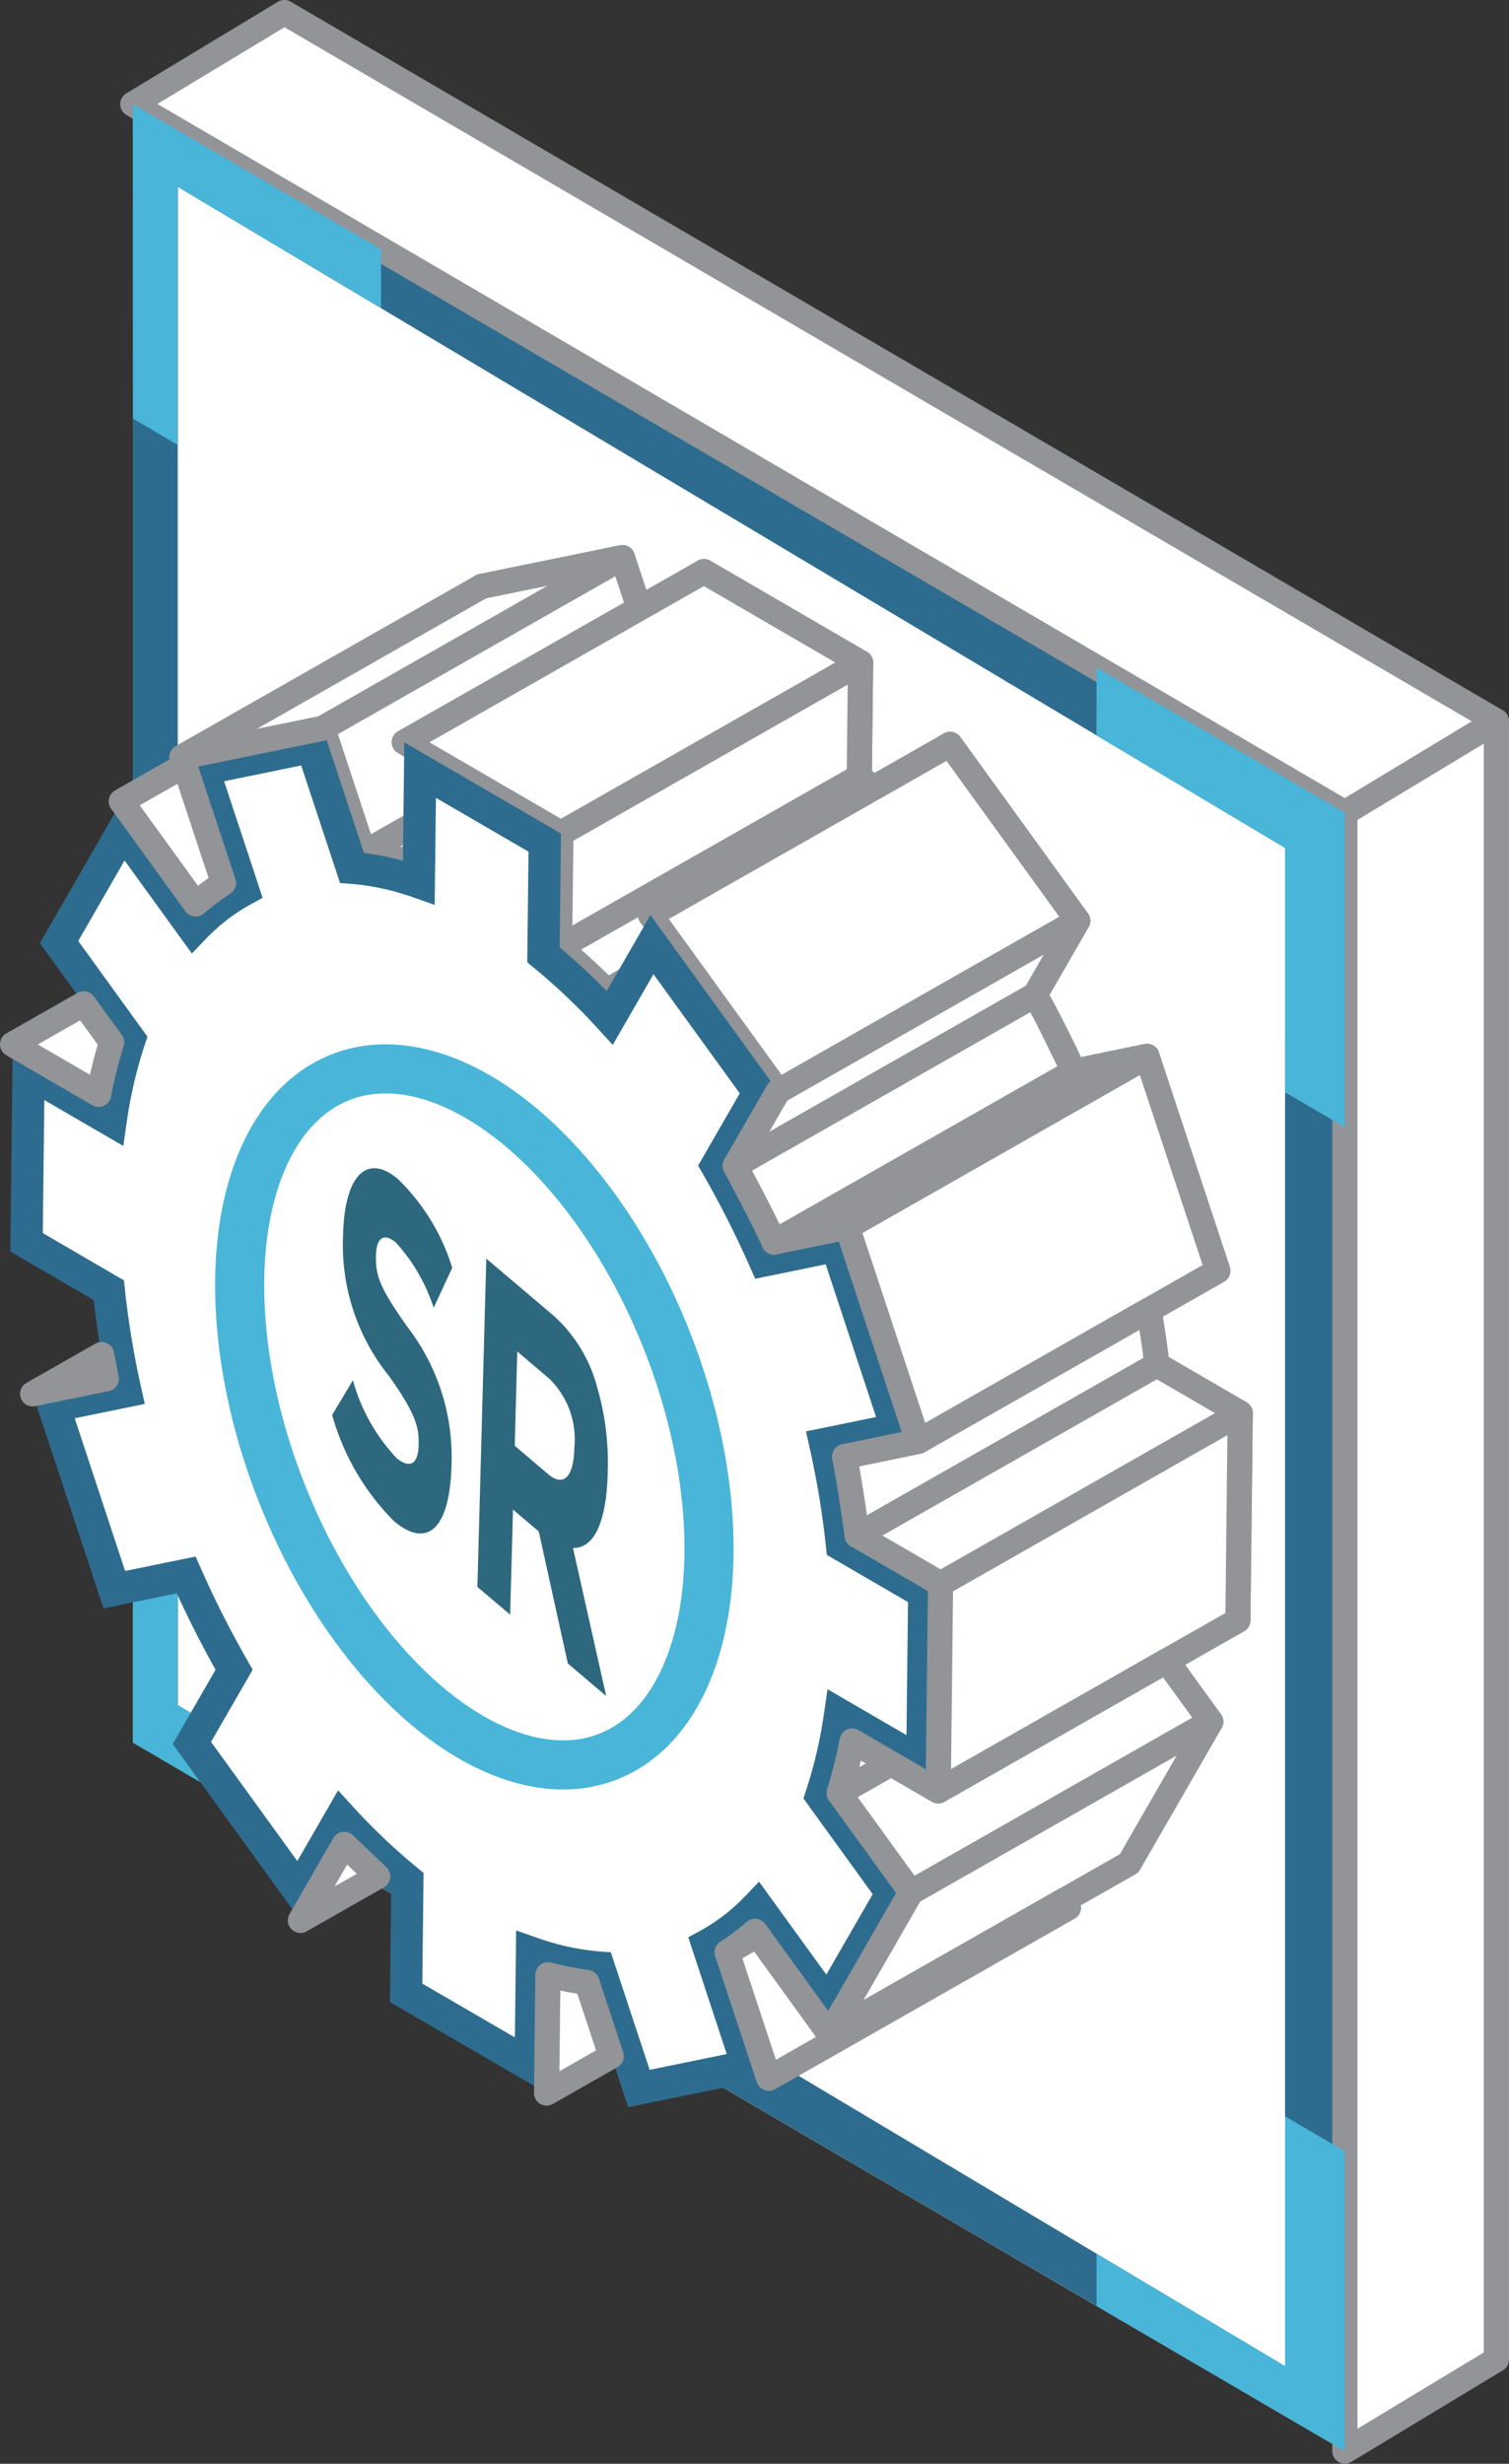 <svg xmlns="http://www.w3.org/2000/svg" width="59.916" height="97.823" viewBox="0 0 59.916 97.823">
  <rect x="0" y="0" width="59.916" height="97.823" fill="#333333" stroke="none"/>
  <g id="Land-Loan-icon" transform="translate(-772.678 -314.515)">
    <g id="Group_551" data-name="Group 551" transform="translate(777.951 315.015)">
      <path id="Path_919" data-name="Path 919" d="M780.494,385.6V320.55l48.125,28.133v65.054Z" transform="translate(-780.494 -316.915)" fill="#fff"/>
      <path id="Path_920" data-name="Path 920" d="M780.494,320.55V385.6l48.125,28.133V348.683Zm1.785,3.283,43.966,26.247v60.283l-43.966-26.247Z" transform="translate(-780.494 -316.915)" fill="#2d6c8e"/>
      <path id="Path_921" data-name="Path 921" d="M859.787,422.9l-6.017,3.635V361.486l6.017-3.635Z" transform="translate(-805.644 -329.717)" fill="#fff" stroke="#929497" stroke-linejoin="round" stroke-width="1"/>
      <path id="Path_922" data-name="Path 922" d="M828.619,346.783,780.494,318.65l6.018-3.635,48.125,28.133Z" transform="translate(-780.494 -315.015)" fill="#fff" stroke="#929497" stroke-linejoin="round" stroke-width="1"/>
      <path id="Path_923" data-name="Path 923" d="M846.238,371.475l2.377,1.387V360.375l-9.855-5.76-.008,2.689,7.488,4.469Z" transform="translate(-800.49 -328.607)" fill="#49b5d8"/>
      <path id="Path_924" data-name="Path 924" d="M790.352,328.652v-2.34l-9.858-5.762.007,12.487,1.778,1.044V323.833Z" transform="translate(-780.494 -316.915)" fill="#49b5d8"/>
      <path id="Path_925" data-name="Path 925" d="M846.243,442.193v9.922l-7.484-4.468v2.078l9.858,5.763V443.581Z" transform="translate(-800.492 -358.666)" fill="#49b5d8"/>
      <path id="Path_926" data-name="Path 926" d="M782.279,402.514v9.376l8.073,4.819v2.431l-9.858-5.763V401.471Z" transform="translate(-780.494 -344.689)" fill="#49b5d8"/>
    </g>
    <g id="Group_554" data-name="Group 554" transform="translate(773.085 336.655)">
      <path id="Path_927" data-name="Path 927" d="M795.451,370.659l-3.266-1.9.077-6.754,3.266,1.9a18.344,18.344,0,0,1,.745-3.2l-2.8-3.867,2.541-4.41,2.8,3.871a8.052,8.052,0,0,1,1.965-1.515l-1.589-4.807,4.324-.885,1.587,4.8a10.42,10.42,0,0,1,2.655.577l.051-4.456,4.949,2.877-.051,4.456a24.9,24.9,0,0,1,2.634,2.5l1.674-2.906,4.248,5.869-1.676,2.909a39.374,39.374,0,0,1,1.9,3.765l2.852-.584,2.408,7.288-2.85.583a35.121,35.121,0,0,1,.663,4.018l3.266,1.9-.077,6.754-3.265-1.9a18.384,18.384,0,0,1-.745,3.2l2.8,3.867L824,399.02l-2.8-3.871a8.06,8.06,0,0,1-1.965,1.516l1.589,4.807-4.324.885-1.587-4.8a10.451,10.451,0,0,1-2.656-.577l-.051,4.456-4.949-2.877.051-4.456a24.771,24.771,0,0,1-2.634-2.5L803,394.507l-4.248-5.868,1.676-2.909a39.483,39.483,0,0,1-1.9-3.765l-2.852.584-2.408-7.288,2.85-.583A35.13,35.13,0,0,1,795.451,370.659Z" transform="translate(-779.641 -348.351)" fill="#fff" stroke="#929497" stroke-linejoin="round" stroke-width="1"/>
      <path id="Path_928" data-name="Path 928" d="M794.513,370.663l-3.309-1.924.093-8.225,3.415,1.985a18.6,18.6,0,0,1,.514-2.069l-2.851-3.939,3.242-5.626,2.95,4.076a8.679,8.679,0,0,1,1.107-.833l-1.652-5,5.587-1.143,1.635,4.947a10.9,10.9,0,0,1,1.548.306l.053-4.7,6.222,3.618-.052,4.523a24.838,24.838,0,0,1,1.865,1.733l1.739-3.017,5.07,7.005-1.7,2.95c.55.977,1.067,1.995,1.541,3.034l2.908-.6,2.812,8.512-2.921.6c.215,1.042.384,2.091.5,3.13l3.309,1.923-.093,8.225-3.415-1.985a18.588,18.588,0,0,1-.514,2.069l2.851,3.939-3.241,5.626-2.951-4.076a8.622,8.622,0,0,1-1.107.834l1.652,5-5.587,1.144-1.635-4.947a10.824,10.824,0,0,1-1.548-.307l-.053,4.7-6.222-3.617.052-4.523a25,25,0,0,1-1.865-1.733l-1.738,3.018-5.071-7.006,1.7-2.95c-.551-.978-1.068-2-1.541-3.034l-2.908.6-2.812-8.512,2.921-.6C794.8,372.751,794.632,371.7,794.513,370.663Z" transform="translate(-779.304 -347.964)" fill="#fff" stroke="#929497" stroke-linejoin="round" stroke-width="1"/>
      <path id="Path_929" data-name="Path 929" d="M803.874,347.964l-11.9,6.774,1.635,4.947,11.9-6.774Z" transform="translate(-779.568 -347.964)" fill="#fff" stroke="#929497" stroke-linejoin="round" stroke-width="1"/>
      <path id="Path_930" data-name="Path 930" d="M794.463,362.27s1,.15,1.548.307l11.9-6.775a11.341,11.341,0,0,0-1.548-.306Z" transform="translate(-780.423 -350.549)" fill="#fff" stroke="#929497" stroke-linejoin="round" stroke-width="1"/>
      <path id="Path_931" data-name="Path 931" d="M803.123,359.2l11.9-6.774-6.222-3.617-11.9,6.774Z" transform="translate(-781.259 -348.255)" fill="#fff" stroke="#929497" stroke-linejoin="round" stroke-width="1"/>
      <path id="Path_932" data-name="Path 932" d="M818.247,354.321l-11.9,6.774-.052,4.523,11.9-6.774Z" transform="translate(-784.484 -350.145)" fill="#fff" stroke="#929497" stroke-linejoin="round" stroke-width="1"/>
      <path id="Path_933" data-name="Path 933" d="M818.2,361.208l-11.9,6.774s1.232,1.074,1.865,1.733l11.9-6.774S818.83,361.72,818.2,361.208Z" transform="translate(-784.484 -352.509)" fill="#fff" stroke="#929497" stroke-linejoin="round" stroke-width="1"/>
      <path id="Path_934" data-name="Path 934" d="M823.683,359.252l-11.9,6.774,5.07,7.006,11.9-6.774Z" transform="translate(-786.367 -351.838)" fill="#fff" stroke="#929497" stroke-linejoin="round" stroke-width="1"/>
      <g id="Group_553" data-name="Group 553" transform="translate(0 6.774)">
        <path id="Path_935" data-name="Path 935" d="M774.066,379.075l.077-6.754,3.266,1.9a18.411,18.411,0,0,1,.745-3.2l-2.8-3.867,2.541-4.41,2.8,3.871a8.068,8.068,0,0,1,1.965-1.515l-1.589-4.807,4.325-.885,1.587,4.8a10.424,10.424,0,0,1,2.655.577l.051-4.456,4.949,2.877-.051,4.456a24.764,24.764,0,0,1,2.634,2.5l1.675-2.906,4.247,5.869-1.676,2.909a39.535,39.535,0,0,1,1.905,3.765l2.852-.584,2.408,7.288-2.849.583a34.957,34.957,0,0,1,.663,4.018l3.266,1.9-.077,6.754-3.265-1.9a18.445,18.445,0,0,1-.745,3.2l2.8,3.867-2.54,4.41-2.8-3.871a8.08,8.08,0,0,1-1.965,1.516l1.588,4.807-4.324.885-1.587-4.8a10.45,10.45,0,0,1-2.656-.576l-.051,4.456-4.949-2.877.051-4.456a24.7,24.7,0,0,1-2.634-2.5l-1.675,2.906-4.247-5.868,1.676-2.909a39.6,39.6,0,0,1-1.905-3.765l-2.852.584-2.408-7.288,2.849-.583a35.155,35.155,0,0,1-.663-4.019Z" transform="translate(-773.422 -358.666)" fill="#fff"/>
        <ellipse id="Ellipse_8" data-name="Ellipse 8" cx="8.226" cy="14.499" rx="8.226" ry="14.499" transform="matrix(0.93, -0.367, 0.367, 0.93, 5.456, 16.878)" fill="#fff" stroke="#49b5d8" stroke-miterlimit="10" stroke-width="1.95"/>
        <g id="Group_552" data-name="Group 552" transform="translate(12.781 17.47)">
          <path id="Path_936" data-name="Path 936" d="M792.546,394.672l.825-1.377a7.347,7.347,0,0,0,1.723,3.08c.533.452.866.258.887-.505v-.037c.02-.726-.173-1.27-1.147-2.667a8.28,8.28,0,0,1-1.852-5.646v-.037c.065-2.364.97-3.2,2.179-2.173a8.311,8.311,0,0,1,2.153,3.52l-.736,1.587a7.122,7.122,0,0,0-1.5-2.588c-.5-.423-.774-.143-.792.491v.037c-.024.856.223,1.35,1.229,2.795a8.452,8.452,0,0,1,1.77,5.5v.037c-.071,2.588-1.007,3.28-2.284,2.2A9.647,9.647,0,0,1,792.546,394.672Z" transform="translate(-792.546 -384.878)" fill="#2d687f"/>
          <path id="Path_937" data-name="Path 937" d="M801.679,390.343l2.705,2.293a5.837,5.837,0,0,1,1.689,2.783,10.725,10.725,0,0,1,.426,3.409v.037c-.057,2.1-.609,2.988-1.379,2.965l1.319,5.879-1.522-1.29-1.155-5.244-1.023-.867-.114,4.17-1.3-1.1Zm2.447,8.551c.634.537,1.018.1,1.048-1v-.037a3.374,3.374,0,0,0-.972-2.728l-1.294-1.1-.1,3.742Z" transform="translate(-795.558 -386.754)" fill="#2d687f"/>
        </g>
        <path id="Path_938" data-name="Path 938" d="M795.982,408.077a10.911,10.911,0,0,1-1.547-.307l-.054,4.7-6.222-3.617.052-4.523a25.435,25.435,0,0,1-1.865-1.733l-1.738,3.017-5.07-7.005,1.7-2.951c-.55-.978-1.067-2-1.541-3.034l-2.908.6-2.812-8.512,2.921-.6c-.215-1.042-.383-2.091-.5-3.13l-3.309-1.924.093-8.225,3.415,1.986a18.414,18.414,0,0,1,.514-2.069l-2.851-3.939,3.241-5.626,2.951,4.076a8.627,8.627,0,0,1,1.107-.833l-1.652-5,5.588-1.143,1.634,4.947a10.8,10.8,0,0,1,1.548.307l.053-4.7,6.222,3.618-.051,4.523a25.422,25.422,0,0,1,1.865,1.733l1.739-3.017,5.07,7.005-1.7,2.951c.55.977,1.067,1.994,1.541,3.033l2.908-.6,2.813,8.512-2.921.6c.215,1.042.383,2.091.5,3.13l3.309,1.923-.093,8.225-3.415-1.985a18.647,18.647,0,0,1-.514,2.07l2.851,3.939-3.241,5.626-2.951-4.076a8.614,8.614,0,0,1-1.107.834l1.652,5-5.588,1.144Zm4.025-1.793.469-.256a7.437,7.437,0,0,0,1.809-1.4l.531-.554,2.672,3.691,1.841-3.194-2.749-3.8.1-.313a17.761,17.761,0,0,0,.719-3.088l.137-.937,3.135,1.823.06-5.282-3.223-1.874-.035-.323a34.385,34.385,0,0,0-.651-3.945l-.143-.636,2.784-.57-2-6.063-2.8.573-.208-.472a39.179,39.179,0,0,0-1.874-3.7l-.184-.32,1.654-2.869-3.426-4.732-1.617,2.808-.591-.646a24.257,24.257,0,0,0-2.565-2.434l-.239-.2.05-4.392-3.677-2.137-.048,4.249-.841-.294a9.84,9.84,0,0,0-2.492-.542l-.426-.032-1.542-4.667-3.061.626,1.53,4.631-.47.255a7.461,7.461,0,0,0-1.809,1.4l-.531.554-2.672-3.692-1.84,3.195,2.749,3.8-.105.313a17.794,17.794,0,0,0-.719,3.087l-.137.937-3.135-1.822-.06,5.281L777.6,380.2l.034.324a34.513,34.513,0,0,0,.652,3.945l.142.637-2.783.569,2,6.063,2.8-.573.209.472a39.052,39.052,0,0,0,1.874,3.7l.184.319-1.654,2.869,3.425,4.731,1.618-2.807.591.645a24.055,24.055,0,0,0,2.565,2.435l.239.2-.05,4.392,3.677,2.138.048-4.249.842.294a9.8,9.8,0,0,0,2.492.542l.426.032,1.542,4.667,3.061-.627Z" transform="translate(-773.085 -358.278)" fill="#2d6c8e"/>
      </g>
      <path id="Path_939" data-name="Path 939" d="M835.588,378.123l-11.9,6.774,2.812,8.512,11.9-6.774Z" transform="translate(-790.453 -358.315)" fill="#fff" stroke="#929497" stroke-linejoin="round" stroke-width="1"/>
      <path id="Path_940" data-name="Path 940" d="M830.514,369.918l-11.9,6.774-1.7,2.95,11.9-6.774Z" transform="translate(-788.128 -355.499)" fill="#fff" stroke="#929497" stroke-linejoin="round" stroke-width="1"/>
      <path id="Path_941" data-name="Path 941" d="M828.814,374.41l-11.9,6.775s1.138,2.119,1.541,3.033l11.9-6.774S829.111,374.824,828.814,374.41Z" transform="translate(-788.128 -357.041)" fill="#fff" stroke="#929497" stroke-linejoin="round" stroke-width="1"/>
      <path id="Path_942" data-name="Path 942" d="M831.161,378.718l-11.9,6.774,2.908-.6,11.9-6.774Z" transform="translate(-788.934 -358.315)" fill="#fff" stroke="#929497" stroke-linejoin="round" stroke-width="1"/>
      <path id="Path_943" data-name="Path 943" d="M841.177,399.687l-11.9,6.774-.093,8.225,11.9-6.774Z" transform="translate(-792.339 -365.716)" fill="#fff" stroke="#929497" stroke-linejoin="round" stroke-width="1"/>
      <path id="Path_944" data-name="Path 944" d="M835.925,395.625l-11.9,6.774s-.295-2.129-.5-3.13l2.921-.6,9.163-5.216S835.817,394.637,835.925,395.625Z" transform="translate(-790.397 -363.577)" fill="#fff" stroke="#929497" stroke-linejoin="round" stroke-width="1"/>
      <path id="Path_945" data-name="Path 945" d="M836.188,396.759l-11.9,6.774,3.309,1.924,11.9-6.774Z" transform="translate(-790.659 -364.711)" fill="#fff" stroke="#929497" stroke-linejoin="round" stroke-width="1"/>
      <path id="Path_946" data-name="Path 946" d="M837.952,417.074l-11.9,6.774-2.851-3.939,2.059-1.172,1.87,1.088,9.074-5.166Z" transform="translate(-790.286 -370.855)" fill="#fff" stroke="#929497" stroke-linejoin="round" stroke-width="1"/>
      <path id="Path_947" data-name="Path 947" d="M825.26,420.4l-1.545-.9a20.509,20.509,0,0,1-.514,2.07Z" transform="translate(-790.286 -372.517)" fill="#fff" stroke="#929497" stroke-linejoin="round" stroke-width="1"/>
      <path id="Path_948" data-name="Path 948" d="M837.748,418.336l-11.9,6.774-3.241,5.626,11.9-6.774Z" transform="translate(-790.082 -372.117)" fill="#fff" stroke="#929497" stroke-linejoin="round" stroke-width="1"/>
      <path id="Path_949" data-name="Path 949" d="M829.98,429.408l-11.9,6.774-1.652-5,1.212-.69,2.846,3.932,9.386-5.343Z" transform="translate(-787.962 -375.805)" fill="#fff" stroke="#929497" stroke-linejoin="round" stroke-width="1"/>
      <path id="Path_950" data-name="Path 950" d="M817.535,431.01a10.621,10.621,0,0,1-1.107.834l1.212-.69Z" transform="translate(-787.961 -376.467)" fill="#fff" stroke="#929497" stroke-linejoin="round" stroke-width="1"/>
      <path id="Path_951" data-name="Path 951" d="M800.954,347.964l-5.588,1.143-11.9,6.774,5.588-1.143Z" transform="translate(-776.648 -347.964)" fill="#fff" stroke="#929497" stroke-linejoin="round" stroke-width="1"/>
      <path id="Path_952" data-name="Path 952" d="M779.8,361.947l2.513-1.43,1.545,4.673a12.42,12.42,0,0,0-1.107.833Z" transform="translate(-775.391 -352.272)" fill="#fff" stroke="#929497" stroke-linejoin="round" stroke-width="1"/>
      <path id="Path_953" data-name="Path 953" d="M773.227,376.546l2.824-1.607,1.105,1.524s-.3.962-.514,2.069Z" transform="translate(-773.134 -357.222)" fill="#fff" stroke="#929497" stroke-linejoin="round" stroke-width="1"/>
      <path id="Path_954" data-name="Path 954" d="M774.44,397.7l2.737-1.558.184.961Z" transform="translate(-773.55 -364.499)" fill="#fff" stroke="#929497" stroke-linejoin="round" stroke-width="1"/>
      <path id="Path_955" data-name="Path 955" d="M805.509,438.33l2.567-1.462-.966-2.927a14.365,14.365,0,0,1-1.547-.307Z" transform="translate(-784.214 -377.368)" fill="#fff" stroke="#929497" stroke-linejoin="round" stroke-width="1"/>
      <path id="Path_956" data-name="Path 956" d="M790.628,428.769l3.069-1.747-1.33-1.271Z" transform="translate(-779.106 -374.662)" fill="#fff" stroke="#929497" stroke-linejoin="round" stroke-width="1"/>
    </g>
  </g>
</svg>
